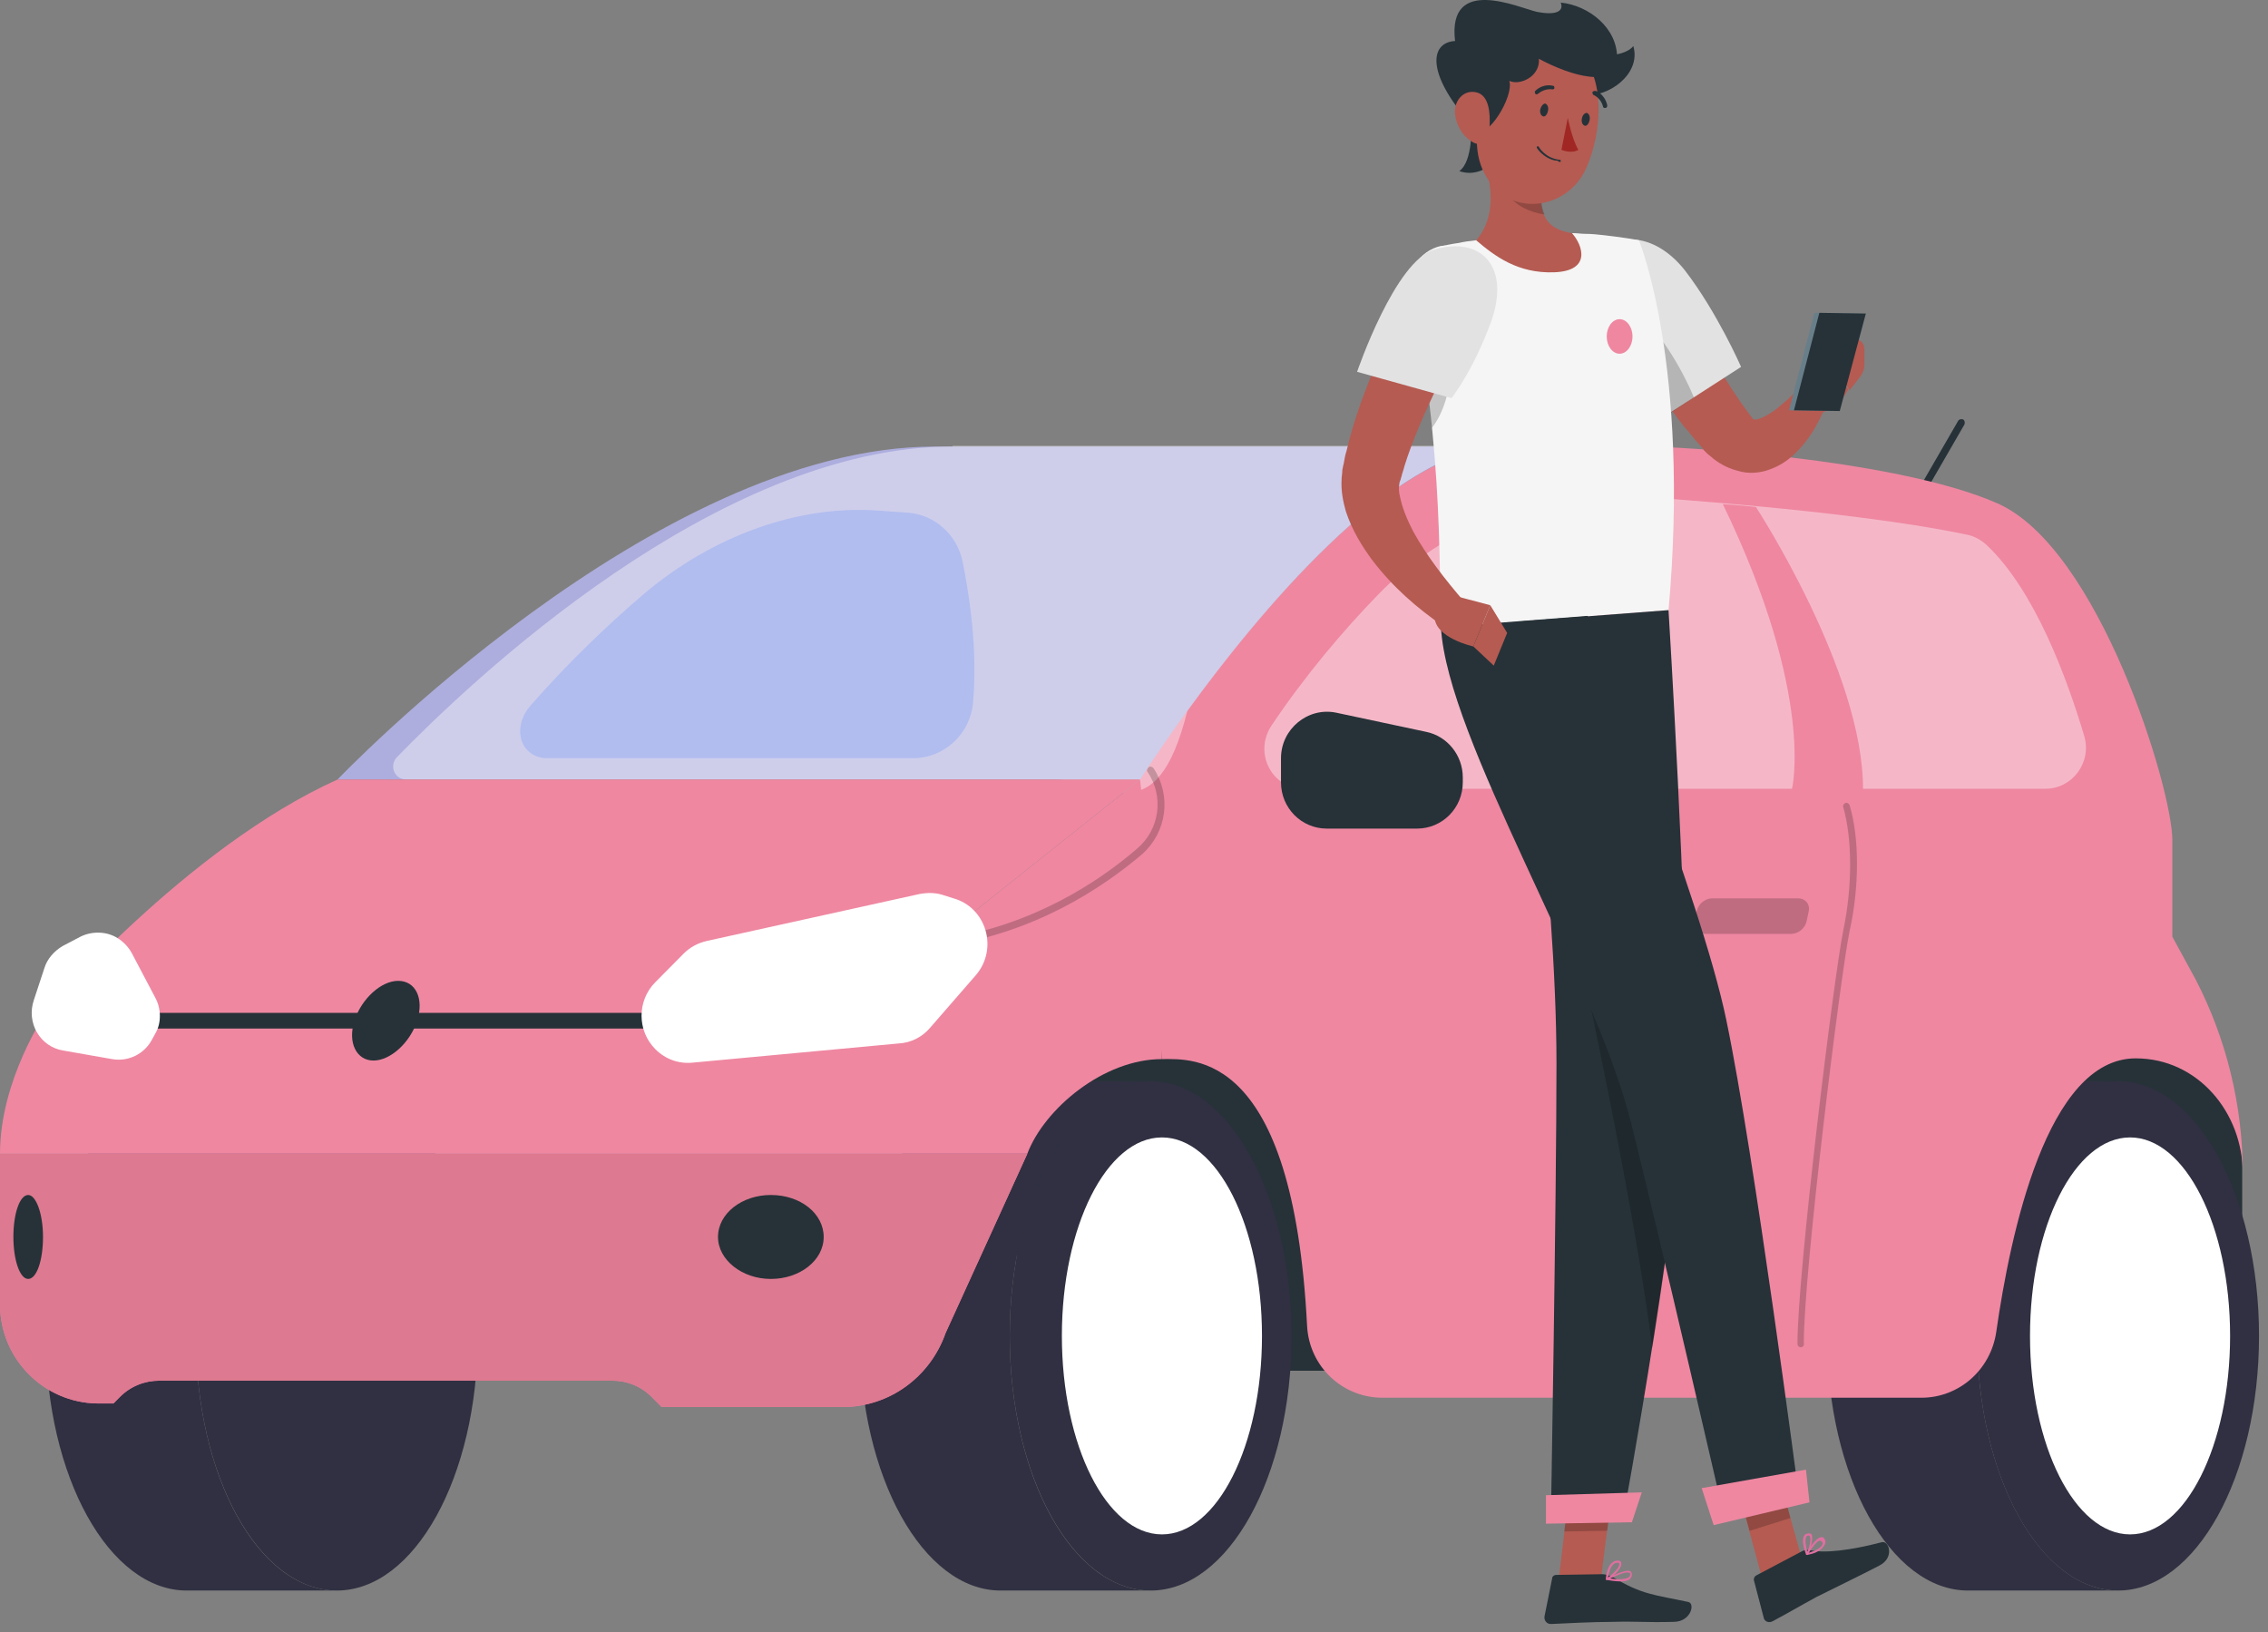 <svg width="107" height="77" viewBox="0 0 107 77" fill="none" xmlns="http://www.w3.org/2000/svg">
<rect x="0" y="0" width="107" height="77" fill="#808080" stroke="none"/>
<path d="M105.777 64.671H47.969V46.478H98.93L103.683 50.372C105.013 51.446 105.777 53.09 105.777 54.802V64.671Z" fill="#263238"/>
<path opacity="0.5" d="M105.777 64.671H47.969V46.478H98.93L103.683 50.372C105.013 51.446 105.777 53.09 105.777 54.802V64.671Z" fill="#263238"/>
<path d="M47.637 63.024C47.637 56.378 50.629 51.007 54.286 51.007H47.205C43.515 51.007 40.557 56.378 40.557 63.024C40.557 69.67 43.549 75.041 47.205 75.041H54.286C50.596 75.041 47.637 69.67 47.637 63.024Z" fill="#303042"/>
<path d="M54.286 75.041C57.958 75.041 60.934 69.66 60.934 63.024C60.934 56.387 57.958 51.007 54.286 51.007C50.614 51.007 47.638 56.387 47.638 63.024C47.638 69.66 50.614 75.041 54.286 75.041Z" fill="#303042"/>
<path d="M54.818 72.392C57.425 72.392 59.538 68.2 59.538 63.028C59.538 57.855 57.425 53.663 54.818 53.663C52.211 53.663 50.097 57.855 50.097 63.028C50.097 68.2 52.211 72.392 54.818 72.392Z" fill="white"/>
<path d="M9.242 63.024C9.242 56.378 12.234 51.007 15.89 51.007H8.81C5.12 51.007 2.161 56.378 2.161 63.024C2.161 69.67 5.153 75.041 8.81 75.041H15.89C12.2 75.041 9.242 69.67 9.242 63.024Z" fill="#303042"/>
<path d="M15.891 75.041C19.563 75.041 22.539 69.66 22.539 63.024C22.539 56.387 19.563 51.007 15.891 51.007C12.219 51.007 9.242 56.387 9.242 63.024C9.242 69.66 12.219 75.041 15.891 75.041Z" fill="#303042"/>
<path d="M93.279 63.024C93.279 56.378 96.27 51.007 99.927 51.007H92.847C89.157 51.007 86.198 56.378 86.198 63.024C86.198 69.67 89.19 75.041 92.847 75.041H99.927C96.27 75.041 93.279 69.67 93.279 63.024Z" fill="#303042"/>
<path d="M99.928 75.041C103.6 75.041 106.576 69.66 106.576 63.024C106.576 56.387 103.6 51.007 99.928 51.007C96.256 51.007 93.279 56.387 93.279 63.024C93.279 69.66 96.256 75.041 99.928 75.041Z" fill="#303042"/>
<path d="M100.492 72.392C103.099 72.392 105.212 68.2 105.212 63.028C105.212 57.855 103.099 53.663 100.492 53.663C97.885 53.663 95.772 57.855 95.772 63.028C95.772 68.2 97.885 72.392 100.492 72.392Z" fill="white"/>
<path d="M39.758 66.382H31.215L30.749 65.912C30.251 65.409 29.586 65.14 28.888 65.14H7.513C6.815 65.14 6.15 65.409 5.651 65.912L5.352 66.214H4.587C2.061 66.181 0 64.1 0 61.549V54.433H48.467L44.611 62.891C43.88 64.972 41.952 66.382 39.758 66.382Z" fill="#EE7EAF"/>
<path d="M39.758 66.382H31.215L30.749 65.912C30.251 65.409 29.586 65.14 28.888 65.14H7.513C6.815 65.14 6.15 65.409 5.651 65.912L5.352 66.214H4.587C2.061 66.181 0 64.1 0 61.549V54.433H48.467L44.611 62.891C43.88 64.972 41.952 66.382 39.758 66.382Z" fill="#DD7990"/>
<path d="M90.221 24.152C90.188 24.152 90.154 24.152 90.121 24.118C90.055 24.084 90.021 23.984 90.055 23.883L92.382 19.855C92.415 19.788 92.514 19.755 92.614 19.788C92.681 19.822 92.714 19.922 92.681 20.023L90.354 24.051C90.32 24.152 90.287 24.152 90.221 24.152Z" fill="#263238"/>
<path d="M102.487 44.194V39.629C102.487 37.212 99.03 25.867 94.243 23.752C89.49 21.637 77.954 20.664 70.707 21.067C63.461 21.47 53.754 36.776 53.754 36.776L54.818 49.967C56.28 49.967 61.001 49.531 61.666 62.554C61.765 64.468 63.328 65.944 65.222 65.944H90.653C92.415 65.944 93.911 64.635 94.177 62.856C94.841 58.224 96.57 49.933 100.759 49.933C103.684 49.933 105.811 52.484 105.811 55.371C105.811 52.182 105.047 49.027 103.584 46.208L102.487 44.194Z" fill="#EF87A1"/>
<path d="M44.113 21.068C30.883 21.068 15.924 36.777 15.924 36.777H53.787C53.787 36.777 63.461 21.437 70.74 21.068H44.113Z" fill="#ADADDE"/>
<path opacity="0.4" d="M44.945 21.064C33.809 21.064 22.14 32.208 18.716 35.733C18.351 36.136 18.617 36.773 19.149 36.773H49.698C52.192 36.773 54.521 39.506 56.014 33.551C59.305 29.02 65.621 21.333 70.741 21.031H44.945V21.064Z" fill="white"/>
<path d="M53.786 36.777L39.791 47.921L2.161 47.787C2.161 47.787 0 50.942 0 54.433C2.36 54.433 45.742 54.433 48.467 54.433C49.265 52.318 52.058 49.968 54.817 49.968C54.817 46.008 53.786 36.777 53.786 36.777Z" fill="#EF87A1"/>
<path opacity="0.2" d="M44.611 44.629C44.545 44.629 44.445 44.562 44.445 44.495C44.445 44.394 44.479 44.327 44.578 44.294C48.7 43.656 51.792 41.642 53.654 40.031C54.717 39.124 54.917 37.58 54.152 36.439C54.086 36.372 54.119 36.271 54.185 36.204C54.252 36.137 54.352 36.17 54.418 36.238C55.282 37.547 55.05 39.259 53.886 40.299C51.991 41.91 48.833 43.991 44.611 44.629C44.645 44.629 44.645 44.629 44.611 44.629Z" fill="black"/>
<path d="M2.161 47.787C2.161 47.787 8.776 39.999 15.924 36.777H53.787L39.791 47.921L2.161 47.787Z" fill="#EF87A1"/>
<path d="M31.448 47.787H6.616V48.526H31.448V47.787Z" fill="#263238"/>
<path d="M30.915 46.342L32.245 44.999C32.544 44.697 32.91 44.495 33.342 44.395L43.381 42.179C43.747 42.112 44.112 42.112 44.445 42.213L44.977 42.381C46.539 42.817 47.104 44.764 46.041 46.006L43.88 48.49C43.514 48.926 42.982 49.195 42.417 49.228L32.677 50.135C32.012 50.202 31.381 49.967 30.915 49.497C30.051 48.624 30.051 47.214 30.915 46.342Z" fill="white"/>
<path d="M7.314 47.048L6.217 44.967C6.051 44.665 5.818 44.43 5.552 44.262C5.021 43.926 4.322 43.926 3.791 44.195L2.959 44.631C2.561 44.866 2.228 45.235 2.095 45.672L1.597 47.182C1.231 48.256 1.896 49.397 2.993 49.565L5.286 49.968C6.051 50.102 6.816 49.733 7.181 49.028L7.347 48.726C7.613 48.256 7.613 47.585 7.314 47.048Z" fill="white"/>
<path opacity="0.4" d="M61.498 37.213H96.503C97.766 37.213 98.697 35.971 98.331 34.729C97.533 32.044 96.004 27.848 93.71 25.7C93.444 25.465 93.145 25.297 92.813 25.23C88.691 24.357 82.042 23.753 77.122 23.417C72.601 23.115 68.18 24.793 65.022 28.049C63.36 29.761 61.565 31.876 59.969 34.259C59.138 35.568 60.036 37.213 61.498 37.213Z" fill="white"/>
<path d="M38.86 58.36C38.86 59.468 37.73 60.34 36.367 60.34C35.004 60.34 33.874 59.434 33.874 58.36C33.874 57.252 35.004 56.379 36.367 56.379C37.763 56.379 38.86 57.252 38.86 58.36Z" fill="#263238"/>
<path d="M18.783 46.276C19.614 46.276 20.013 47.115 19.681 48.156C19.348 49.197 18.418 50.036 17.62 50.036C16.822 50.036 16.39 49.197 16.722 48.156C17.055 47.115 17.985 46.276 18.783 46.276Z" fill="#263238"/>
<path d="M2.029 58.36C2.029 59.468 1.729 60.34 1.33 60.34C0.932 60.34 0.632 59.434 0.632 58.36C0.632 57.252 0.932 56.379 1.33 56.379C1.696 56.379 2.029 57.252 2.029 58.36Z" fill="#263238"/>
<path d="M60.435 36.911V35.77C60.435 34.394 61.699 33.353 63.028 33.622L67.283 34.528C68.281 34.73 69.012 35.636 69.012 36.676V36.911C69.012 38.12 68.048 39.093 66.851 39.093H62.596C61.4 39.093 60.435 38.12 60.435 36.911Z" fill="#263238"/>
<path d="M82.84 23.918C82.84 23.918 82.275 23.851 81.278 23.784C85.666 32.847 84.536 37.244 84.536 37.244H87.893C87.926 31.706 82.84 23.918 82.84 23.918Z" fill="#EF87A1"/>
<path opacity="0.2" d="M45.907 33.152C45.775 34.629 44.544 35.77 43.082 35.77H25.829C24.566 35.77 24.1 34.361 25.031 33.286C26.793 31.273 28.655 29.494 30.383 28.017C33.641 25.264 37.663 23.821 41.42 24.089C41.885 24.123 42.35 24.157 42.849 24.19C44.112 24.291 45.143 25.231 45.409 26.473C46.007 29.426 46.04 31.642 45.907 33.152Z" fill="#407BFF"/>
<path opacity="0.2" d="M84.967 63.564C84.867 63.564 84.801 63.497 84.801 63.396C84.801 60.006 86.529 46.009 86.962 43.894C87.394 41.847 87.394 39.598 86.962 38.087C86.928 37.987 86.995 37.92 87.061 37.886C87.161 37.853 87.228 37.92 87.261 37.987C87.726 39.531 87.726 41.847 87.261 43.928C86.829 46.009 85.1 59.972 85.1 63.363C85.133 63.497 85.034 63.564 84.967 63.564Z" fill="black"/>
<path opacity="0.2" d="M84.503 44.061H80.448C80.115 44.061 79.882 43.793 79.949 43.457L80.049 42.987C80.115 42.651 80.448 42.383 80.78 42.383H84.836C85.168 42.383 85.401 42.651 85.334 42.987L85.234 43.457C85.168 43.793 84.836 44.061 84.503 44.061Z" fill="black"/>
<path d="M73.533 74.537L75.528 74.504L76.126 69.805L74.099 69.838L73.533 74.537Z" fill="#B55B52"/>
<path d="M83.107 74.372L85.068 73.768L83.838 69.337L81.91 69.941L83.107 74.372Z" fill="#B55B52"/>
<path d="M85.002 73.195L82.841 74.336C82.775 74.37 82.741 74.47 82.741 74.537L83.207 76.316C83.24 76.518 83.473 76.585 83.639 76.484C84.337 76.115 84.836 75.813 85.7 75.343C86.232 75.074 87.894 74.269 88.659 73.866C89.39 73.497 89.124 72.691 88.791 72.758C87.262 73.161 85.999 73.295 85.368 73.128C85.234 73.128 85.102 73.128 85.002 73.195Z" fill="#263238"/>
<path d="M75.594 74.27L73.4 74.304C73.334 74.304 73.234 74.371 73.234 74.438L72.869 76.251C72.835 76.452 72.968 76.62 73.168 76.62C73.966 76.587 75.096 76.519 76.093 76.519C77.257 76.486 77.589 76.553 78.952 76.519C79.783 76.519 79.983 75.647 79.65 75.58C78.088 75.244 77.456 75.244 76.093 74.405C75.927 74.338 75.761 74.27 75.594 74.27Z" fill="#263238"/>
<path d="M78.619 12.878C79.085 13.785 79.583 14.792 80.115 15.698C80.647 16.638 81.179 17.544 81.744 18.417C81.877 18.618 82.043 18.853 82.176 19.055L82.542 19.558C82.608 19.659 82.675 19.692 82.675 19.726C82.675 19.759 82.708 19.793 82.808 19.793C83.007 19.793 83.406 19.592 83.772 19.323C83.938 19.189 84.137 19.021 84.337 18.853C84.503 18.685 84.702 18.484 84.869 18.316L86.165 19.055C86.032 19.39 85.932 19.625 85.766 19.927C85.633 20.196 85.467 20.464 85.267 20.733C85.068 21.001 84.835 21.27 84.57 21.505C84.303 21.74 83.971 21.975 83.506 22.143C83.073 22.311 82.508 22.378 81.977 22.21C81.445 22.076 81.013 21.807 80.713 21.538C80.614 21.471 80.547 21.404 80.481 21.337L80.381 21.236L80.314 21.136L80.015 20.8C79.816 20.565 79.65 20.33 79.45 20.129C78.719 19.189 78.087 18.249 77.489 17.242C77.19 16.738 76.891 16.235 76.658 15.732C76.392 15.228 76.126 14.725 75.893 14.154L78.619 12.878Z" fill="#B55B52"/>
<path d="M75.028 12.879C74.496 14.725 78.285 19.794 78.285 19.794L82.141 17.31C82.141 17.31 81.011 14.725 79.482 12.745C77.886 10.731 75.626 10.865 75.028 12.879Z" fill="#EBEBEB"/>
<g opacity="0.2">
<path opacity="0.2" d="M75.028 12.879C74.496 14.725 78.285 19.794 78.285 19.794L82.141 17.31C82.141 17.31 81.011 14.725 79.482 12.745C77.886 10.731 75.626 10.865 75.028 12.879Z" fill="black"/>
</g>
<path opacity="0.2" d="M77.356 15.059C78.154 15.394 79.317 17.308 79.915 18.751L78.287 19.825C78.287 19.825 76.824 17.878 75.827 15.965C76.359 15.361 76.957 14.891 77.356 15.059Z" fill="black"/>
<path d="M84.603 18.72L85.999 16.437L87.196 18.384C87.196 18.384 86.764 19.257 85.866 19.491L84.603 18.72Z" fill="#B55B52"/>
<path d="M87.959 16.465V17.17C87.959 17.405 87.893 17.607 87.76 17.774L87.261 18.412L86.064 16.465L87.328 15.995C87.594 15.861 87.959 16.13 87.959 16.465Z" fill="#B55B52"/>
<path d="M86.597 19.391L84.403 19.358L85.599 14.759L87.793 14.793L86.597 19.391Z" fill="#687F8A"/>
<path d="M86.797 19.391L84.636 19.358L85.833 14.759L88.027 14.793L86.797 19.391Z" fill="#263238"/>
<path opacity="0.2" d="M76.126 69.805L75.826 72.221L73.799 72.255L74.098 69.838L76.126 69.805Z" fill="black"/>
<path opacity="0.2" d="M81.91 69.941L83.838 69.337L84.47 71.619L82.542 72.224L81.91 69.941Z" fill="black"/>
<path d="M66.552 13.886C68.181 21.002 67.848 28.084 68.014 29.594C69.577 29.494 75.494 29.024 78.718 28.789C79.749 17.209 77.322 11.335 77.322 11.335C77.322 11.335 76.624 11.2 75.693 11.1C75.394 11.066 75.095 11.032 74.763 11.032C74.596 11.032 74.397 10.999 74.198 10.999C73.001 10.965 71.006 11.167 69.643 11.335C69.344 11.368 69.078 11.402 68.779 11.469C68.513 11.502 68.247 11.569 68.014 11.603H67.981C66.951 11.838 66.319 12.845 66.552 13.886Z" fill="white"/>
<g opacity="0.2">
<path opacity="0.2" d="M66.552 13.886C68.181 21.002 67.848 28.084 68.014 29.594C69.577 29.494 75.494 29.024 78.718 28.789C79.749 17.209 77.322 11.335 77.322 11.335C77.322 11.335 76.624 11.2 75.693 11.1C75.394 11.066 75.095 11.032 74.763 11.032C74.596 11.032 74.397 10.999 74.198 10.999C73.001 10.965 71.006 11.167 69.643 11.335C69.344 11.368 69.078 11.402 68.779 11.469C68.513 11.502 68.247 11.569 68.014 11.603H67.981C66.951 11.838 66.319 12.845 66.552 13.886Z" fill="black"/>
</g>
<path opacity="0.2" d="M68.381 15.359L67.151 16.971C67.151 17.004 67.151 17.004 67.151 17.038C67.318 18.112 67.451 19.186 67.55 20.193C68.714 18.716 68.547 16.064 68.381 15.359Z" fill="black"/>
<path d="M70.175 8.18C70.441 9.255 70.408 10.463 69.643 11.336C70.508 12.074 71.605 12.913 73.333 12.846C75.062 12.779 74.696 11.604 74.164 11C72.668 10.765 72.668 9.792 72.668 8.717C72.668 8.482 72.535 8.281 72.303 8.214L70.674 7.677C70.375 7.61 70.109 7.878 70.175 8.18Z" fill="#B55B52"/>
<path opacity="0.2" d="M72.668 8.777L71.039 8.979C71.072 9.046 71.106 9.113 71.172 9.18C71.471 9.684 72.169 10.019 72.867 10.12C72.701 9.751 72.701 9.281 72.668 8.777Z" fill="black"/>
<path d="M74.83 4.454C75.76 4.622 77.456 3.548 77.057 2.172C76.558 2.81 74.83 2.608 74.83 2.608V4.454Z" fill="#263238"/>
<path d="M71.239 5.958C71.339 6.898 70.209 8.542 68.846 8.073C69.511 7.603 69.411 5.857 69.411 5.857L71.239 5.958Z" fill="#263238"/>
<path d="M69.909 4.116C69.677 6.097 69.411 7.271 70.209 8.48C71.405 10.292 73.998 9.822 74.829 7.943C75.594 6.264 75.86 3.277 74.098 2.136C72.336 0.995 70.142 2.136 69.909 4.116Z" fill="#B55B52"/>
<path d="M69.644 6.131C70.142 6.634 71.439 4.553 71.206 3.815C71.705 4.05 72.669 3.613 72.603 2.774C74.098 3.58 76.259 4.218 76.292 2.774C76.326 1.331 74.963 0.257 73.633 0.122C73.799 0.559 73.367 0.727 72.503 0.559C71.638 0.357 68.281 -1.187 68.647 1.935C67.417 2.002 67.25 3.58 69.644 6.131Z" fill="#263238"/>
<path d="M68.646 5.395C68.712 5.932 69.011 6.402 69.377 6.637C69.909 7.04 70.241 6.603 70.275 5.965C70.308 5.395 70.275 4.489 69.643 4.354C69.044 4.22 68.579 4.757 68.646 5.395Z" fill="#B55B52"/>
<path d="M71.67 29.323L78.718 28.786C78.718 28.786 79.615 43.354 79.549 49.53C79.482 55.975 76.557 71.717 76.557 71.717L73.166 71.784C73.166 71.784 73.432 56.478 73.432 50.168C73.432 41.676 71.67 29.323 71.67 29.323Z" fill="#263238"/>
<path opacity="0.2" d="M74.397 44.463C74.496 44.899 77.089 56.715 77.953 63.596C78.419 60.742 78.851 57.52 79.183 54.667L74.397 44.463Z" fill="black"/>
<path d="M74.895 29.057C74.895 29.057 80.247 42.316 81.444 48.123C82.774 54.5 84.868 70.579 84.868 70.579L81.244 71.149C81.244 71.149 78.485 59.133 76.956 52.99C75.194 45.975 68.28 34.898 67.981 29.594C74.895 29.057 74.895 29.057 74.895 29.057Z" fill="#263238"/>
<path d="M85.368 70.881L80.847 71.955L80.282 70.21L85.202 69.337L85.368 70.881Z" fill="#EF87A1"/>
<path d="M76.99 71.819L72.935 71.887V70.544L77.456 70.41L76.99 71.819Z" fill="#EF87A1"/>
<path d="M72.668 5.155C72.634 5.323 72.701 5.457 72.801 5.49C72.9 5.524 73 5.39 73.033 5.222C73.067 5.054 73 4.92 72.9 4.886C72.801 4.886 72.701 5.02 72.668 5.155Z" fill="#263238"/>
<path d="M74.63 5.595C74.597 5.763 74.663 5.897 74.763 5.93C74.862 5.964 74.962 5.83 74.995 5.662C75.029 5.494 74.962 5.36 74.862 5.326C74.763 5.326 74.663 5.427 74.63 5.595Z" fill="#263238"/>
<path d="M73.965 5.56C73.965 5.56 74.164 6.567 74.464 7.07C74.131 7.272 73.666 7.07 73.666 7.07L73.965 5.56Z" fill="#A02724"/>
<path d="M73.366 7.574C72.768 7.44 72.502 6.97 72.502 6.97C72.502 6.937 72.502 6.903 72.535 6.903C72.569 6.903 72.602 6.903 72.602 6.937C72.602 6.937 72.901 7.474 73.599 7.541C73.632 7.541 73.632 7.574 73.632 7.608C73.632 7.642 73.599 7.642 73.566 7.642C73.499 7.574 73.433 7.574 73.366 7.574Z" fill="#263238"/>
<path d="M72.469 4.451C72.469 4.451 72.435 4.451 72.435 4.417C72.402 4.383 72.402 4.316 72.435 4.283C72.834 3.913 73.266 4.048 73.266 4.048C73.333 4.048 73.333 4.115 73.333 4.148C73.333 4.216 73.266 4.216 73.233 4.216C73.233 4.216 72.901 4.148 72.568 4.417C72.535 4.451 72.502 4.451 72.469 4.451Z" fill="#263238"/>
<path d="M75.694 5.092C75.66 5.092 75.627 5.059 75.627 5.025C75.527 4.623 75.195 4.488 75.195 4.488C75.162 4.488 75.128 4.421 75.128 4.354C75.128 4.32 75.195 4.287 75.261 4.287C75.295 4.287 75.694 4.421 75.826 4.958C75.826 5.025 75.826 5.059 75.76 5.092C75.727 5.092 75.694 5.092 75.694 5.092Z" fill="#263238"/>
<path d="M85.766 73.193C85.6 73.294 85.401 73.328 85.268 73.361C85.234 73.361 85.234 73.361 85.234 73.328C85.234 73.328 85.234 73.294 85.234 73.26C85.268 73.193 85.666 72.522 85.933 72.522C85.966 72.522 86.032 72.522 86.065 72.589C86.132 72.69 86.132 72.757 86.099 72.858C85.999 73.025 85.899 73.126 85.766 73.193ZM85.334 73.26C85.666 73.16 85.899 73.025 85.966 72.891C85.999 72.824 85.999 72.757 85.933 72.723C85.899 72.69 85.899 72.69 85.866 72.69C85.766 72.656 85.5 72.992 85.334 73.26Z" fill="#E06FA0"/>
<path d="M85.267 73.364C85.267 73.364 85.234 73.364 85.267 73.364C85.234 73.364 85.2 73.364 85.2 73.331C85.2 73.297 84.968 72.76 85.1 72.491C85.134 72.424 85.167 72.357 85.267 72.357C85.366 72.324 85.433 72.357 85.466 72.391C85.566 72.592 85.4 73.163 85.267 73.364ZM85.267 72.458C85.234 72.491 85.2 72.491 85.2 72.559C85.134 72.726 85.234 73.062 85.267 73.23C85.366 72.995 85.466 72.592 85.366 72.458C85.333 72.458 85.333 72.424 85.267 72.458Z" fill="#E06FA0"/>
<path d="M75.793 74.538C75.76 74.538 75.76 74.504 75.76 74.504C75.76 74.471 75.76 74.471 75.793 74.471C75.893 74.437 76.691 74.001 76.924 74.135C76.957 74.168 76.99 74.202 76.99 74.269C76.99 74.37 76.957 74.437 76.89 74.504C76.691 74.672 76.126 74.605 75.793 74.538ZM76.857 74.202C76.691 74.135 76.259 74.336 75.96 74.471C76.392 74.538 76.724 74.504 76.857 74.403C76.89 74.37 76.924 74.303 76.924 74.236C76.89 74.236 76.89 74.202 76.857 74.202Z" fill="#E06FA0"/>
<path d="M75.793 74.536C75.793 74.536 75.76 74.536 75.793 74.536C75.76 74.536 75.76 74.502 75.76 74.502C75.76 74.469 75.793 73.931 76.059 73.73C76.126 73.663 76.225 73.629 76.325 73.629C76.458 73.629 76.491 73.697 76.491 73.764C76.525 73.999 76.059 74.435 75.826 74.536C75.793 74.536 75.793 74.536 75.793 74.536ZM76.358 73.73H76.325C76.259 73.73 76.192 73.73 76.126 73.797C75.96 73.931 75.893 74.267 75.86 74.435C76.092 74.267 76.425 73.931 76.392 73.797C76.392 73.764 76.392 73.73 76.358 73.73Z" fill="#E06FA0"/>
<path d="M69.744 14.49C69.079 15.699 68.414 16.941 67.816 18.216C67.217 19.458 66.652 20.734 66.253 22.009C66.22 22.177 66.153 22.311 66.12 22.479C66.087 22.546 66.087 22.647 66.054 22.68C66.054 22.714 66.02 22.747 66.02 22.815C65.987 22.983 65.987 23.218 66.054 23.452C66.153 23.956 66.386 24.526 66.685 25.097C67.317 26.238 68.181 27.346 69.079 28.387L68.115 29.561C66.852 28.689 65.721 27.715 64.724 26.406C64.259 25.768 63.793 25.03 63.494 24.124C63.361 23.654 63.261 23.15 63.294 22.613C63.294 22.479 63.328 22.345 63.328 22.177C63.361 22.043 63.361 21.976 63.394 21.875C63.428 21.673 63.461 21.472 63.527 21.271C63.893 19.727 64.425 18.317 65.023 16.941C65.621 15.564 66.286 14.255 67.084 12.946L69.744 14.49Z" fill="#B55B52"/>
<path d="M67.683 11.769C65.822 12.273 64.026 17.542 64.026 17.542L68.481 18.784C68.481 18.784 69.478 17.542 70.342 15.193C71.273 12.608 69.91 11.131 67.683 11.769Z" fill="#E2E2E2"/>
<g opacity="0.2">
<path opacity="0.2" d="M67.683 11.769C65.822 12.273 64.026 17.542 64.026 17.542L68.481 18.784C68.481 18.784 69.478 17.542 70.342 15.193C71.273 12.608 69.91 11.131 67.683 11.769Z" fill="#E2E2E2"/>
</g>
<path d="M68.28 28.017L70.308 28.554L69.51 30.5C69.51 30.5 67.681 30.098 67.681 29.091L68.28 28.017Z" fill="#B55B52"/>
<path d="M71.105 29.86L70.473 31.404L69.509 30.498L70.307 28.551L71.105 29.86Z" fill="#B55B52"/>
<ellipse cx="76.41" cy="15.874" rx="0.608" ry="0.815" fill="#EF87A1"/>
</svg>
